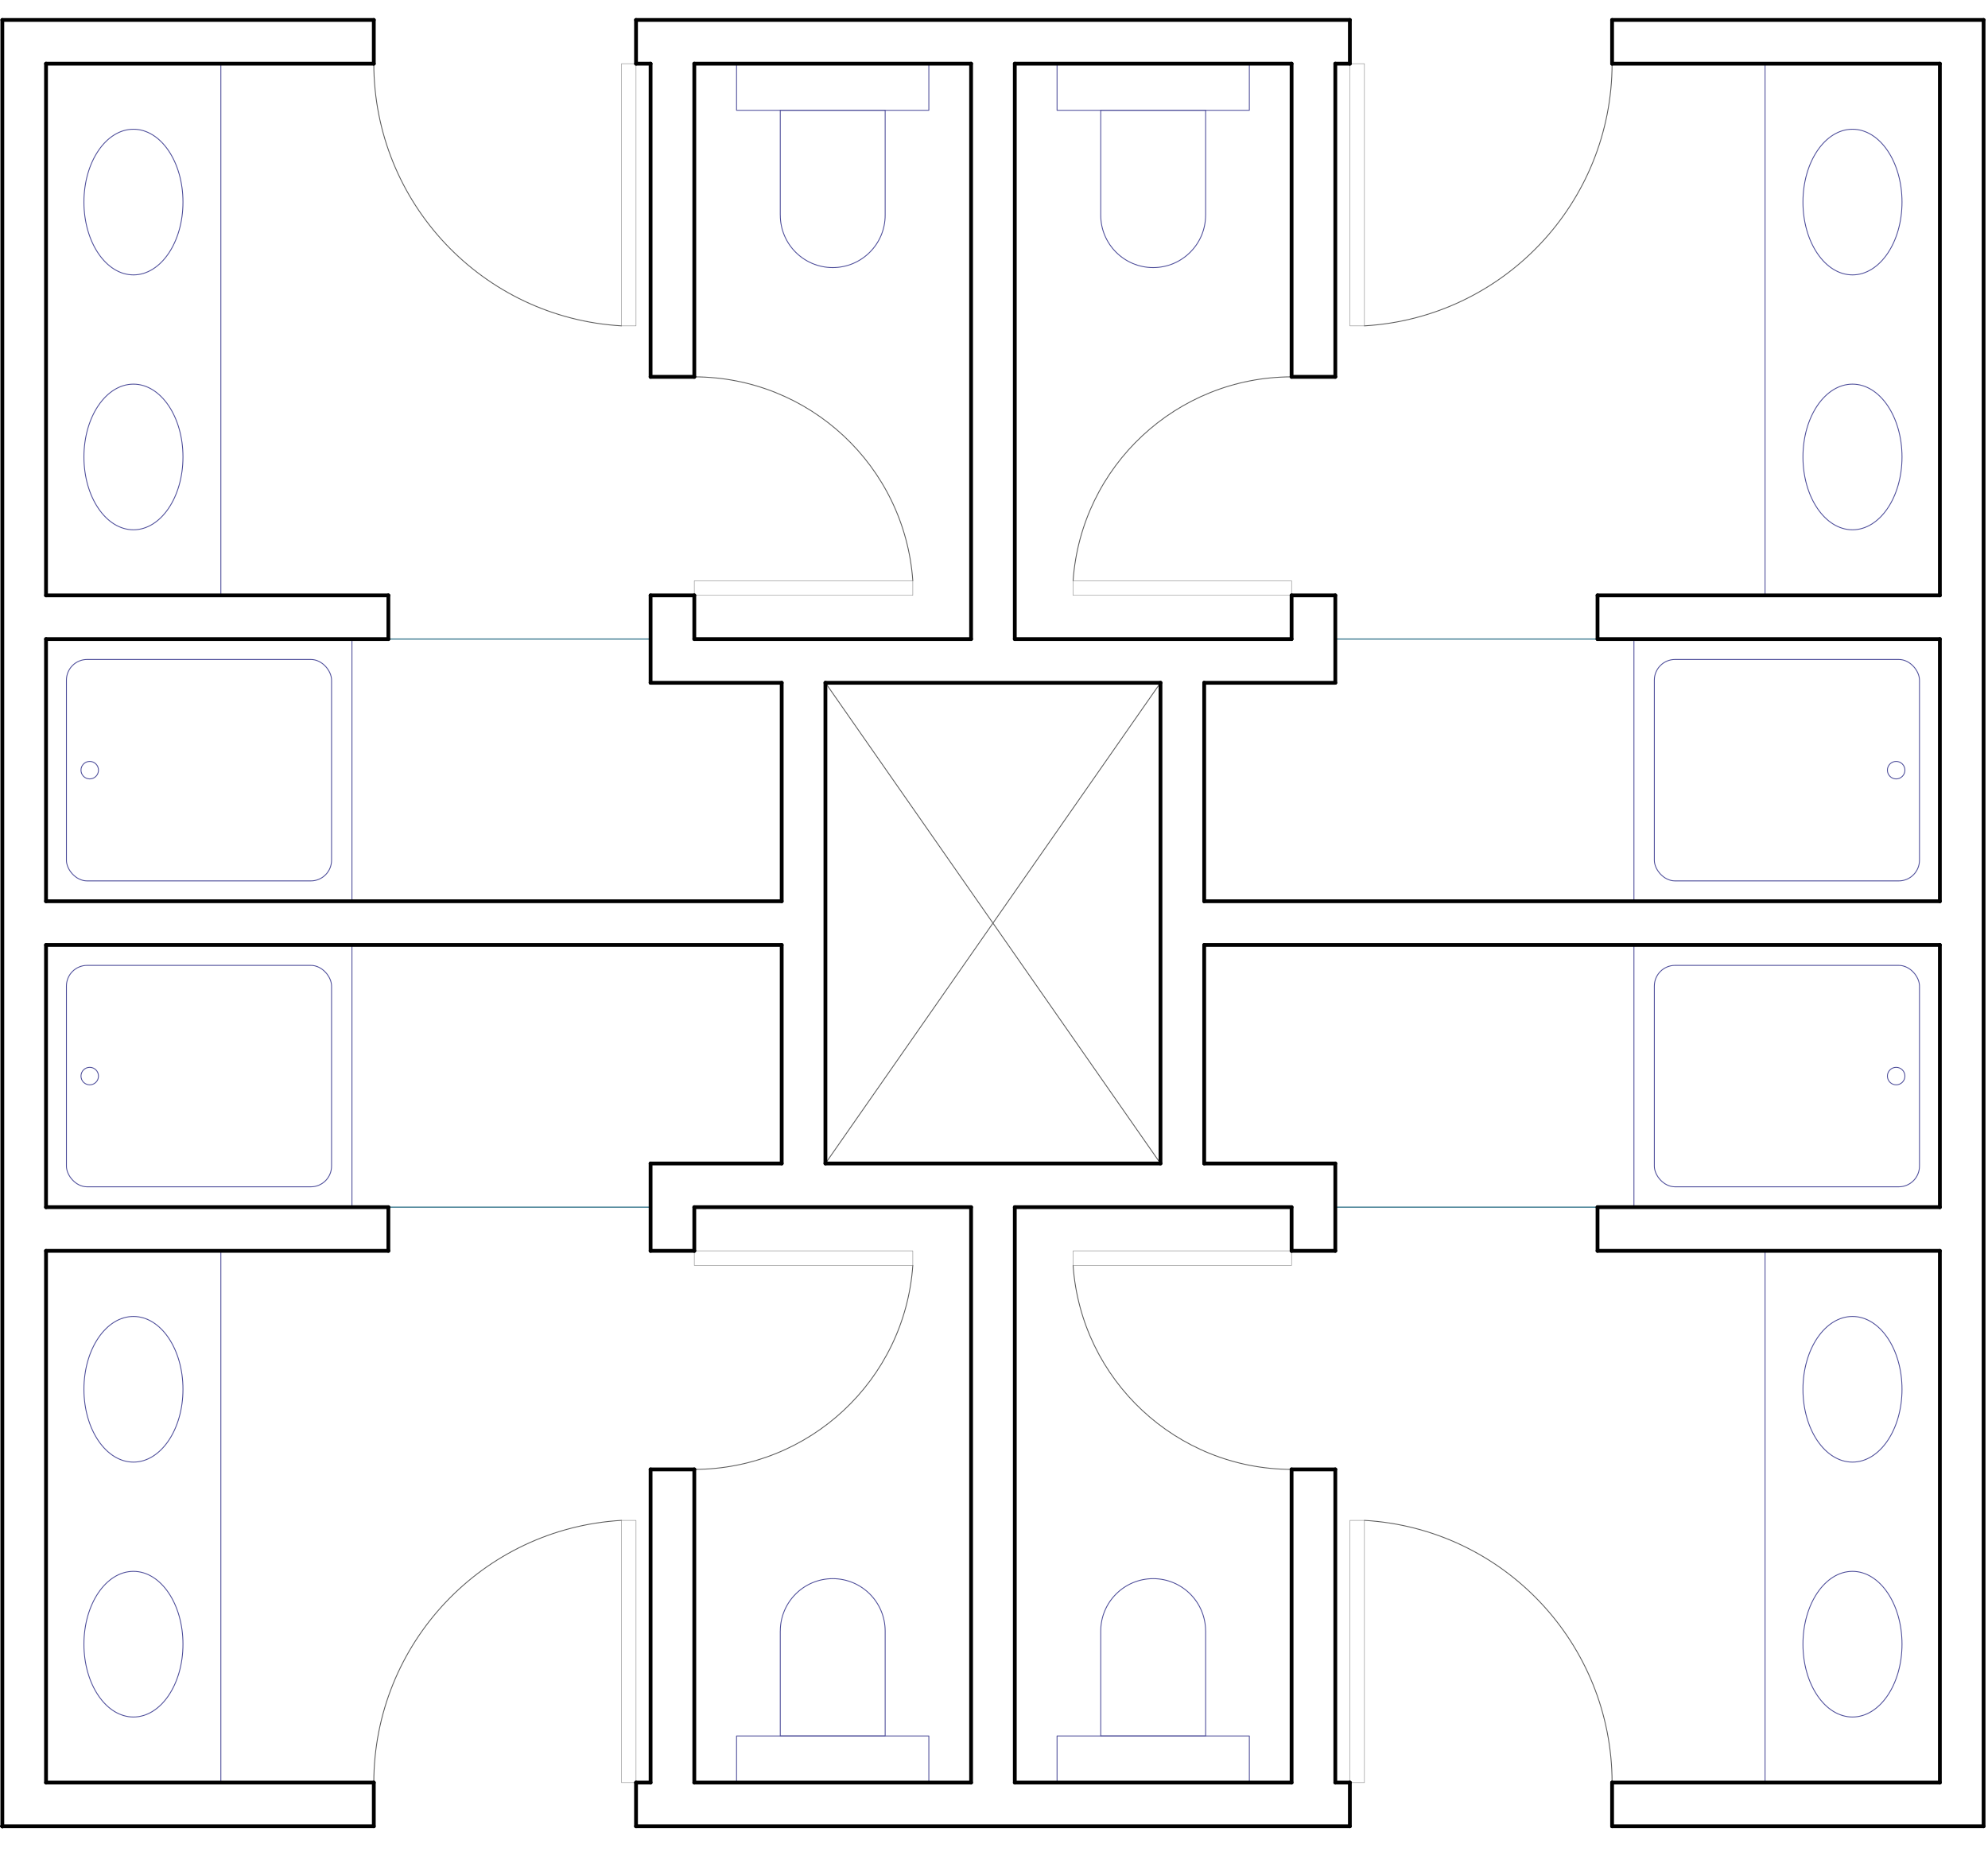 <?xml version="1.0" encoding="UTF-8"?><svg xmlns="http://www.w3.org/2000/svg" width="595.28" height="559" viewBox="0 0 595.28 559"><defs><style>.cls-1{stroke:#4c8599;stroke-width:.37px;}.cls-1,.cls-2,.cls-3,.cls-4,.cls-5{fill:none;stroke-linecap:round;stroke-linejoin:round;}.cls-2{stroke:#848484;stroke-width:.14px;}.cls-3{stroke:#4c4c99;}.cls-3,.cls-5{stroke-width:.26px;}.cls-4{stroke:#000;stroke-width:1.13px;}.cls-5{stroke:#5b5b5b;}</style></defs><g id="ARREDI_attrezzature_-_furniture"><g id="LWPOLYLINE"><rect class="cls-3" x="528.52" y="19.07" width="52.35" height="159.22"/></g><g id="ELLIPSE"><ellipse class="cls-3" cx="554.7" cy="60.51" rx="14.83" ry="21.81"/></g><g id="ELLIPSE-2"><ellipse class="cls-3" cx="554.7" cy="136.84" rx="14.83" ry="21.81"/></g><g id="LWPOLYLINE-2"><path class="cls-3" d="m361.01,64.43v-31.41h-31.41s0,31.41,0,31.41c0,8.67,7.03,15.7,15.7,15.7,8.67,0,15.7-7.03,15.7-15.7Z"/></g><g id="LWPOLYLINE-3"><rect class="cls-3" x="316.52" y="19.07" width="57.58" height="13.96"/></g><g id="LWPOLYLINE-4"><rect class="cls-3" x="528.52" y="374.58" width="52.35" height="159.22"/></g><g id="ELLIPSE-3"><ellipse class="cls-3" cx="554.7" cy="492.36" rx="14.83" ry="21.81"/></g><g id="ELLIPSE-4"><ellipse class="cls-3" cx="554.7" cy="416.03" rx="14.83" ry="21.81"/></g><g id="LWPOLYLINE-5"><path class="cls-3" d="m361.01,488.44v31.41h-31.41s0-31.41,0-31.41c0-8.67,7.03-15.7,15.7-15.7,8.67,0,15.7,7.03,15.7,15.7Z"/></g><g id="LWPOLYLINE-6"><rect class="cls-3" x="316.52" y="519.85" width="57.58" height="13.96"/></g><g id="LWPOLYLINE-7"><rect class="cls-3" x="13.78" y="19.07" width="52.35" height="159.22"/></g><g id="ELLIPSE-5"><ellipse class="cls-3" cx="39.96" cy="60.51" rx="14.83" ry="21.81"/></g><g id="ELLIPSE-6"><ellipse class="cls-3" cx="39.96" cy="136.84" rx="14.83" ry="21.81"/></g><g id="LWPOLYLINE-8"><path class="cls-3" d="m233.64,64.43v-31.41h31.41s0,31.41,0,31.41c0,8.67-7.03,15.7-15.7,15.7-8.67,0-15.7-7.03-15.7-15.7Z"/></g><g id="LWPOLYLINE-9"><rect class="cls-3" x="220.55" y="19.07" width="57.58" height="13.96"/></g><g id="LWPOLYLINE-10"><rect class="cls-3" x="13.78" y="374.58" width="52.35" height="159.22"/></g><g id="ELLIPSE-7"><ellipse class="cls-3" cx="39.96" cy="492.36" rx="14.83" ry="21.81"/></g><g id="ELLIPSE-8"><ellipse class="cls-3" cx="39.96" cy="416.03" rx="14.83" ry="21.81"/></g><g id="LWPOLYLINE-11"><path class="cls-3" d="m233.64,488.44v31.41h31.41s0-31.41,0-31.41c0-8.67-7.03-15.7-15.7-15.7-8.67,0-15.7,7.03-15.7,15.7Z"/></g><g id="LWPOLYLINE-12"><rect class="cls-3" x="220.55" y="519.85" width="57.58" height="13.96"/></g><g id="LWPOLYLINE-13"><rect class="cls-3" x="13.78" y="191.37" width="91.61" height="78.52"/></g><g id="LWPOLYLINE-14"><rect class="cls-3" x="19.89" y="197.48" width="79.39" height="66.31" rx="6.2" ry="6.2"/></g><g id="CIRCLE"><circle class="cls-3" cx="26.87" cy="230.63" r="2.62"/></g><g id="LWPOLYLINE-15"><rect class="cls-3" x="13.78" y="282.98" width="91.61" height="78.52"/></g><g id="LWPOLYLINE-16"><rect class="cls-3" x="19.89" y="289.09" width="79.39" height="66.31" rx="6.2" ry="6.2"/></g><g id="CIRCLE-2"><circle class="cls-3" cx="26.87" cy="322.24" r="2.62"/></g><g id="LWPOLYLINE-17"><rect class="cls-3" x="489.26" y="191.37" width="91.61" height="78.52"/></g><g id="LWPOLYLINE-18"><rect class="cls-3" x="495.37" y="197.48" width="79.39" height="66.31" rx="6.2" ry="6.2"/></g><g id="CIRCLE-3"><circle class="cls-3" cx="567.78" cy="230.63" r="2.62"/></g><g id="LWPOLYLINE-19"><rect class="cls-3" x="489.26" y="282.98" width="91.61" height="78.52"/></g><g id="LWPOLYLINE-20"><rect class="cls-3" x="495.37" y="289.09" width="79.39" height="66.31" rx="6.2" ry="6.2"/></g><g id="CIRCLE-4"><circle class="cls-3" cx="567.78" cy="322.24" r="2.62"/></g></g><g id="PROIEZIONI_finissime_-_fine_lines"><g id="LINE"><line class="cls-5" x1="347.49" y1="204.46" x2="247.16" y2="348.41"/></g><g id="LINE-2"><line class="cls-5" x1="247.16" y1="204.46" x2="347.49" y2="348.41"/></g><g id="ARC"><path class="cls-5" d="m273.33,173.92c-2.43-34.36-30.98-61.01-65.43-61.07"/></g><g id="ARC-2"><path class="cls-5" d="m321.32,173.92c2.43-34.36,30.98-61.01,65.43-61.07"/></g><g id="ARC-3"><path class="cls-5" d="m273.33,378.95c-2.43,34.36-30.98,61.01-65.43,61.07"/></g><g id="ARC-4"><path class="cls-5" d="m321.32,378.95c2.43,34.36,30.98,61.01,65.43,61.07"/></g><g id="ARC-5"><path class="cls-5" d="m186.09,97.58c-41.6-2.43-74.11-36.85-74.16-78.52"/></g><g id="ARC-6"><path class="cls-5" d="m186.09,455.29c-41.6,2.43-74.11,36.85-74.16,78.52"/></g><g id="ARC-7"><path class="cls-5" d="m408.56,97.58c41.6-2.43,74.11-36.85,74.16-78.52"/></g><g id="ARC-8"><path class="cls-5" d="m408.56,455.29c41.6,2.43,74.11,36.85,74.16,78.52"/></g></g><g id="PROIEZIONI_-_projections"><g id="LINE-3"><line class="cls-1" x1="478.36" y1="191.37" x2="399.84" y2="191.37"/></g><g id="LINE-4"><line class="cls-1" x1="478.36" y1="361.5" x2="399.84" y2="361.5"/></g><g id="LINE-5"><line class="cls-1" x1="116.29" y1="191.37" x2="194.81" y2="191.37"/></g><g id="LINE-6"><line class="cls-1" x1="116.29" y1="361.5" x2="194.81" y2="361.5"/></g></g><g id="PORTE_finestre_-_doors_windows"><g id="LWPOLYLINE-21"><rect class="cls-2" x="207.9" y="173.92" width="65.43" height="4.36"/></g><g id="LWPOLYLINE-22"><rect class="cls-2" x="321.32" y="173.92" width="65.43" height="4.36"/></g><g id="LWPOLYLINE-23"><rect class="cls-2" x="207.9" y="374.58" width="65.43" height="4.36"/></g><g id="LWPOLYLINE-24"><rect class="cls-2" x="321.32" y="374.58" width="65.43" height="4.36"/></g><g id="LWPOLYLINE-25"><rect class="cls-2" x="186.09" y="19.07" width="4.36" height="78.52"/></g><g id="LWPOLYLINE-26"><rect class="cls-2" x="186.09" y="455.29" width="4.36" height="78.52"/></g><g id="LWPOLYLINE-27"><rect class="cls-2" x="404.2" y="19.07" width="4.36" height="78.52"/></g><g id="LWPOLYLINE-28"><rect class="cls-2" x="404.2" y="455.29" width="4.36" height="78.52"/></g></g><g id="MURATURA_sezioni_-_section_wall"><g id="LINE-7"><line class="cls-4" x1="482.72" y1="5.98" x2="593.96" y2="5.98"/></g><g id="LINE-8"><line class="cls-4" x1="593.96" y1="5.98" x2="593.96" y2="546.89"/></g><g id="LINE-9"><line class="cls-4" x1="593.96" y1="546.89" x2="482.72" y2="546.89"/></g><g id="LINE-10"><line class="cls-4" x1="111.93" y1="546.89" x2=".7" y2="546.89"/></g><g id="LINE-11"><line class="cls-4" x1=".7" y1="546.89" x2=".7" y2="5.98"/></g><g id="LINE-12"><line class="cls-4" x1=".7" y1="5.98" x2="111.93" y2="5.98"/></g><g id="LINE-13"><line class="cls-4" x1="111.93" y1="5.98" x2="111.93" y2="19.07"/></g><g id="LINE-14"><line class="cls-4" x1="111.93" y1="19.07" x2="13.78" y2="19.07"/></g><g id="LINE-15"><line class="cls-4" x1="13.78" y1="19.07" x2="13.78" y2="178.29"/></g><g id="LINE-16"><line class="cls-4" x1="190.45" y1="19.07" x2="190.45" y2="5.98"/></g><g id="LINE-17"><line class="cls-4" x1="190.45" y1="5.98" x2="404.2" y2="5.98"/></g><g id="LINE-18"><line class="cls-4" x1="482.72" y1="19.07" x2="580.87" y2="19.07"/></g><g id="LINE-19"><line class="cls-4" x1="580.87" y1="19.07" x2="580.87" y2="178.29"/></g><g id="LINE-20"><line class="cls-4" x1="580.87" y1="191.37" x2="580.87" y2="269.89"/></g><g id="LINE-21"><line class="cls-4" x1="580.87" y1="282.98" x2="580.87" y2="361.5"/></g><g id="LINE-22"><line class="cls-4" x1="580.87" y1="374.58" x2="580.87" y2="533.81"/></g><g id="LINE-23"><line class="cls-4" x1="580.87" y1="533.81" x2="482.72" y2="533.81"/></g><g id="LINE-24"><line class="cls-4" x1="404.2" y1="533.81" x2="399.84" y2="533.81"/></g><g id="LINE-25"><line class="cls-4" x1="386.75" y1="533.81" x2="303.87" y2="533.81"/></g><g id="LINE-26"><line class="cls-4" x1="303.87" y1="19.07" x2="386.75" y2="19.07"/></g><g id="LINE-27"><line class="cls-4" x1="399.84" y1="19.07" x2="404.2" y2="19.07"/></g><g id="LINE-28"><line class="cls-4" x1="303.87" y1="19.07" x2="303.87" y2="191.37"/></g><g id="LINE-29"><line class="cls-4" x1="580.87" y1="282.98" x2="360.58" y2="282.98"/></g><g id="LINE-30"><line class="cls-4" x1="580.87" y1="269.89" x2="360.58" y2="269.89"/></g><g id="LINE-31"><line class="cls-4" x1="580.87" y1="191.37" x2="478.36" y2="191.37"/></g><g id="LINE-32"><line class="cls-4" x1="386.75" y1="191.37" x2="303.87" y2="191.37"/></g><g id="LINE-33"><line class="cls-4" x1="399.84" y1="204.46" x2="360.58" y2="204.46"/></g><g id="LINE-34"><line class="cls-4" x1="580.87" y1="178.29" x2="478.36" y2="178.29"/></g><g id="LINE-35"><line class="cls-4" x1="399.84" y1="178.29" x2="386.75" y2="178.29"/></g><g id="LINE-36"><line class="cls-4" x1="386.75" y1="19.07" x2="386.75" y2="112.85"/></g><g id="LINE-37"><line class="cls-4" x1="386.75" y1="178.29" x2="386.75" y2="191.37"/></g><g id="LINE-38"><line class="cls-4" x1="347.49" y1="204.46" x2="347.49" y2="348.41"/></g><g id="LINE-39"><line class="cls-4" x1="399.84" y1="19.07" x2="399.84" y2="112.85"/></g><g id="LINE-40"><line class="cls-4" x1="399.84" y1="178.29" x2="399.84" y2="204.46"/></g><g id="LINE-41"><line class="cls-4" x1="360.58" y1="204.46" x2="360.58" y2="269.89"/></g><g id="LINE-42"><line class="cls-4" x1="482.72" y1="5.98" x2="482.72" y2="19.07"/></g><g id="LINE-43"><line class="cls-4" x1="478.36" y1="178.29" x2="478.36" y2="191.37"/></g><g id="LINE-44"><line class="cls-4" x1="399.84" y1="112.85" x2="386.75" y2="112.85"/></g><g id="LINE-45"><line class="cls-4" x1="580.87" y1="361.5" x2="478.36" y2="361.5"/></g><g id="LINE-46"><line class="cls-4" x1="386.75" y1="361.5" x2="303.87" y2="361.5"/></g><g id="LINE-47"><line class="cls-4" x1="399.84" y1="348.41" x2="360.58" y2="348.41"/></g><g id="LINE-48"><line class="cls-4" x1="580.87" y1="374.58" x2="478.36" y2="374.58"/></g><g id="LINE-49"><line class="cls-4" x1="399.84" y1="374.58" x2="386.75" y2="374.58"/></g><g id="LINE-50"><line class="cls-4" x1="386.75" y1="533.81" x2="386.75" y2="440.02"/></g><g id="LINE-51"><line class="cls-4" x1="386.75" y1="374.58" x2="386.75" y2="361.5"/></g><g id="LINE-52"><line class="cls-4" x1="399.84" y1="533.81" x2="399.84" y2="440.02"/></g><g id="LINE-53"><line class="cls-4" x1="399.84" y1="374.58" x2="399.84" y2="348.41"/></g><g id="LINE-54"><line class="cls-4" x1="360.58" y1="348.41" x2="360.58" y2="282.98"/></g><g id="LINE-55"><line class="cls-4" x1="478.36" y1="374.58" x2="478.36" y2="361.5"/></g><g id="LINE-56"><line class="cls-4" x1="399.84" y1="440.02" x2="386.75" y2="440.02"/></g><g id="LINE-57"><line class="cls-4" x1="303.87" y1="533.81" x2="303.87" y2="361.5"/></g><g id="LINE-58"><line class="cls-4" x1="13.78" y1="191.37" x2="13.78" y2="269.89"/></g><g id="LINE-59"><line class="cls-4" x1="13.78" y1="282.98" x2="13.78" y2="361.5"/></g><g id="LINE-60"><line class="cls-4" x1="13.78" y1="374.58" x2="13.78" y2="533.81"/></g><g id="LINE-61"><line class="cls-4" x1="13.78" y1="533.81" x2="111.93" y2="533.81"/></g><g id="LINE-62"><line class="cls-4" x1="190.45" y1="533.81" x2="194.81" y2="533.81"/></g><g id="LINE-63"><line class="cls-4" x1="207.9" y1="533.81" x2="290.78" y2="533.81"/></g><g id="LINE-64"><line class="cls-4" x1="290.78" y1="19.07" x2="207.9" y2="19.07"/></g><g id="LINE-65"><line class="cls-4" x1="194.81" y1="19.07" x2="190.45" y2="19.07"/></g><g id="LINE-66"><line class="cls-4" x1="290.78" y1="19.07" x2="290.78" y2="191.37"/></g><g id="LINE-67"><line class="cls-4" x1="13.78" y1="191.37" x2="116.29" y2="191.37"/></g><g id="LINE-68"><line class="cls-4" x1="207.9" y1="191.37" x2="290.78" y2="191.37"/></g><g id="LINE-69"><line class="cls-4" x1="194.81" y1="204.46" x2="234.07" y2="204.46"/></g><g id="LINE-70"><line class="cls-4" x1="247.16" y1="204.46" x2="347.49" y2="204.46"/></g><g id="LINE-71"><line class="cls-4" x1="13.78" y1="178.29" x2="116.29" y2="178.29"/></g><g id="LINE-72"><line class="cls-4" x1="194.81" y1="178.29" x2="207.9" y2="178.29"/></g><g id="LINE-73"><line class="cls-4" x1="207.9" y1="19.07" x2="207.9" y2="112.85"/></g><g id="LINE-74"><line class="cls-4" x1="207.9" y1="178.29" x2="207.9" y2="191.37"/></g><g id="LINE-75"><line class="cls-4" x1="247.16" y1="204.46" x2="247.16" y2="348.41"/></g><g id="LINE-76"><line class="cls-4" x1="194.81" y1="19.07" x2="194.81" y2="112.85"/></g><g id="LINE-77"><line class="cls-4" x1="194.81" y1="178.29" x2="194.81" y2="204.46"/></g><g id="LINE-78"><line class="cls-4" x1="234.07" y1="204.46" x2="234.07" y2="269.89"/></g><g id="LINE-79"><line class="cls-4" x1="116.29" y1="178.29" x2="116.29" y2="191.37"/></g><g id="LINE-80"><line class="cls-4" x1="194.81" y1="112.85" x2="207.9" y2="112.85"/></g><g id="LINE-81"><line class="cls-4" x1="13.78" y1="361.5" x2="116.29" y2="361.5"/></g><g id="LINE-82"><line class="cls-4" x1="207.9" y1="361.5" x2="290.78" y2="361.5"/></g><g id="LINE-83"><line class="cls-4" x1="194.81" y1="348.41" x2="234.07" y2="348.41"/></g><g id="LINE-84"><line class="cls-4" x1="247.16" y1="348.41" x2="347.49" y2="348.41"/></g><g id="LINE-85"><line class="cls-4" x1="13.78" y1="374.58" x2="116.29" y2="374.58"/></g><g id="LINE-86"><line class="cls-4" x1="194.81" y1="374.58" x2="207.9" y2="374.58"/></g><g id="LINE-87"><line class="cls-4" x1="207.9" y1="533.81" x2="207.9" y2="440.02"/></g><g id="LINE-88"><line class="cls-4" x1="207.9" y1="374.58" x2="207.9" y2="361.5"/></g><g id="LINE-89"><line class="cls-4" x1="194.81" y1="533.81" x2="194.81" y2="440.02"/></g><g id="LINE-90"><line class="cls-4" x1="194.81" y1="374.58" x2="194.81" y2="348.41"/></g><g id="LINE-91"><line class="cls-4" x1="234.07" y1="348.41" x2="234.07" y2="282.98"/></g><g id="LINE-92"><line class="cls-4" x1="116.29" y1="374.58" x2="116.29" y2="361.5"/></g><g id="LINE-93"><line class="cls-4" x1="194.81" y1="440.02" x2="207.9" y2="440.02"/></g><g id="LINE-94"><line class="cls-4" x1="290.78" y1="533.81" x2="290.78" y2="361.5"/></g><g id="LINE-95"><line class="cls-4" x1="13.78" y1="282.98" x2="234.07" y2="282.98"/></g><g id="LINE-96"><line class="cls-4" x1="13.78" y1="269.89" x2="234.07" y2="269.89"/></g><g id="LINE-97"><line class="cls-4" x1="111.93" y1="546.89" x2="111.93" y2="533.81"/></g><g id="LINE-98"><line class="cls-4" x1="190.45" y1="533.81" x2="190.45" y2="546.89"/></g><g id="LINE-99"><line class="cls-4" x1="190.45" y1="546.89" x2="404.2" y2="546.89"/></g><g id="LINE-100"><line class="cls-4" x1="482.72" y1="546.89" x2="482.72" y2="533.81"/></g><g id="LINE-101"><line class="cls-4" x1="404.2" y1="533.81" x2="404.2" y2="546.89"/></g><g id="LINE-102"><line class="cls-4" x1="404.2" y1="19.07" x2="404.2" y2="5.98"/></g><g id="LINE-103"><line class="cls-4" x1=".7" y1="546.89" x2=".7" y2="546.89"/></g><g id="LINE-104"><line class="cls-4" x1=".7" y1="546.89" x2=".7" y2="546.89"/></g><g id="LINE-105"><line class="cls-4" x1=".7" y1="546.89" x2=".7" y2="546.89"/></g><g id="LINE-106"><line class="cls-4" x1=".7" y1="546.89" x2=".7" y2="546.89"/></g><g id="LINE-107"><line class="cls-4" x1=".7" y1="546.89" x2=".7" y2="546.89"/></g><g id="LINE-108"><line class="cls-4" x1=".7" y1="546.89" x2=".7" y2="546.89"/></g></g></svg>